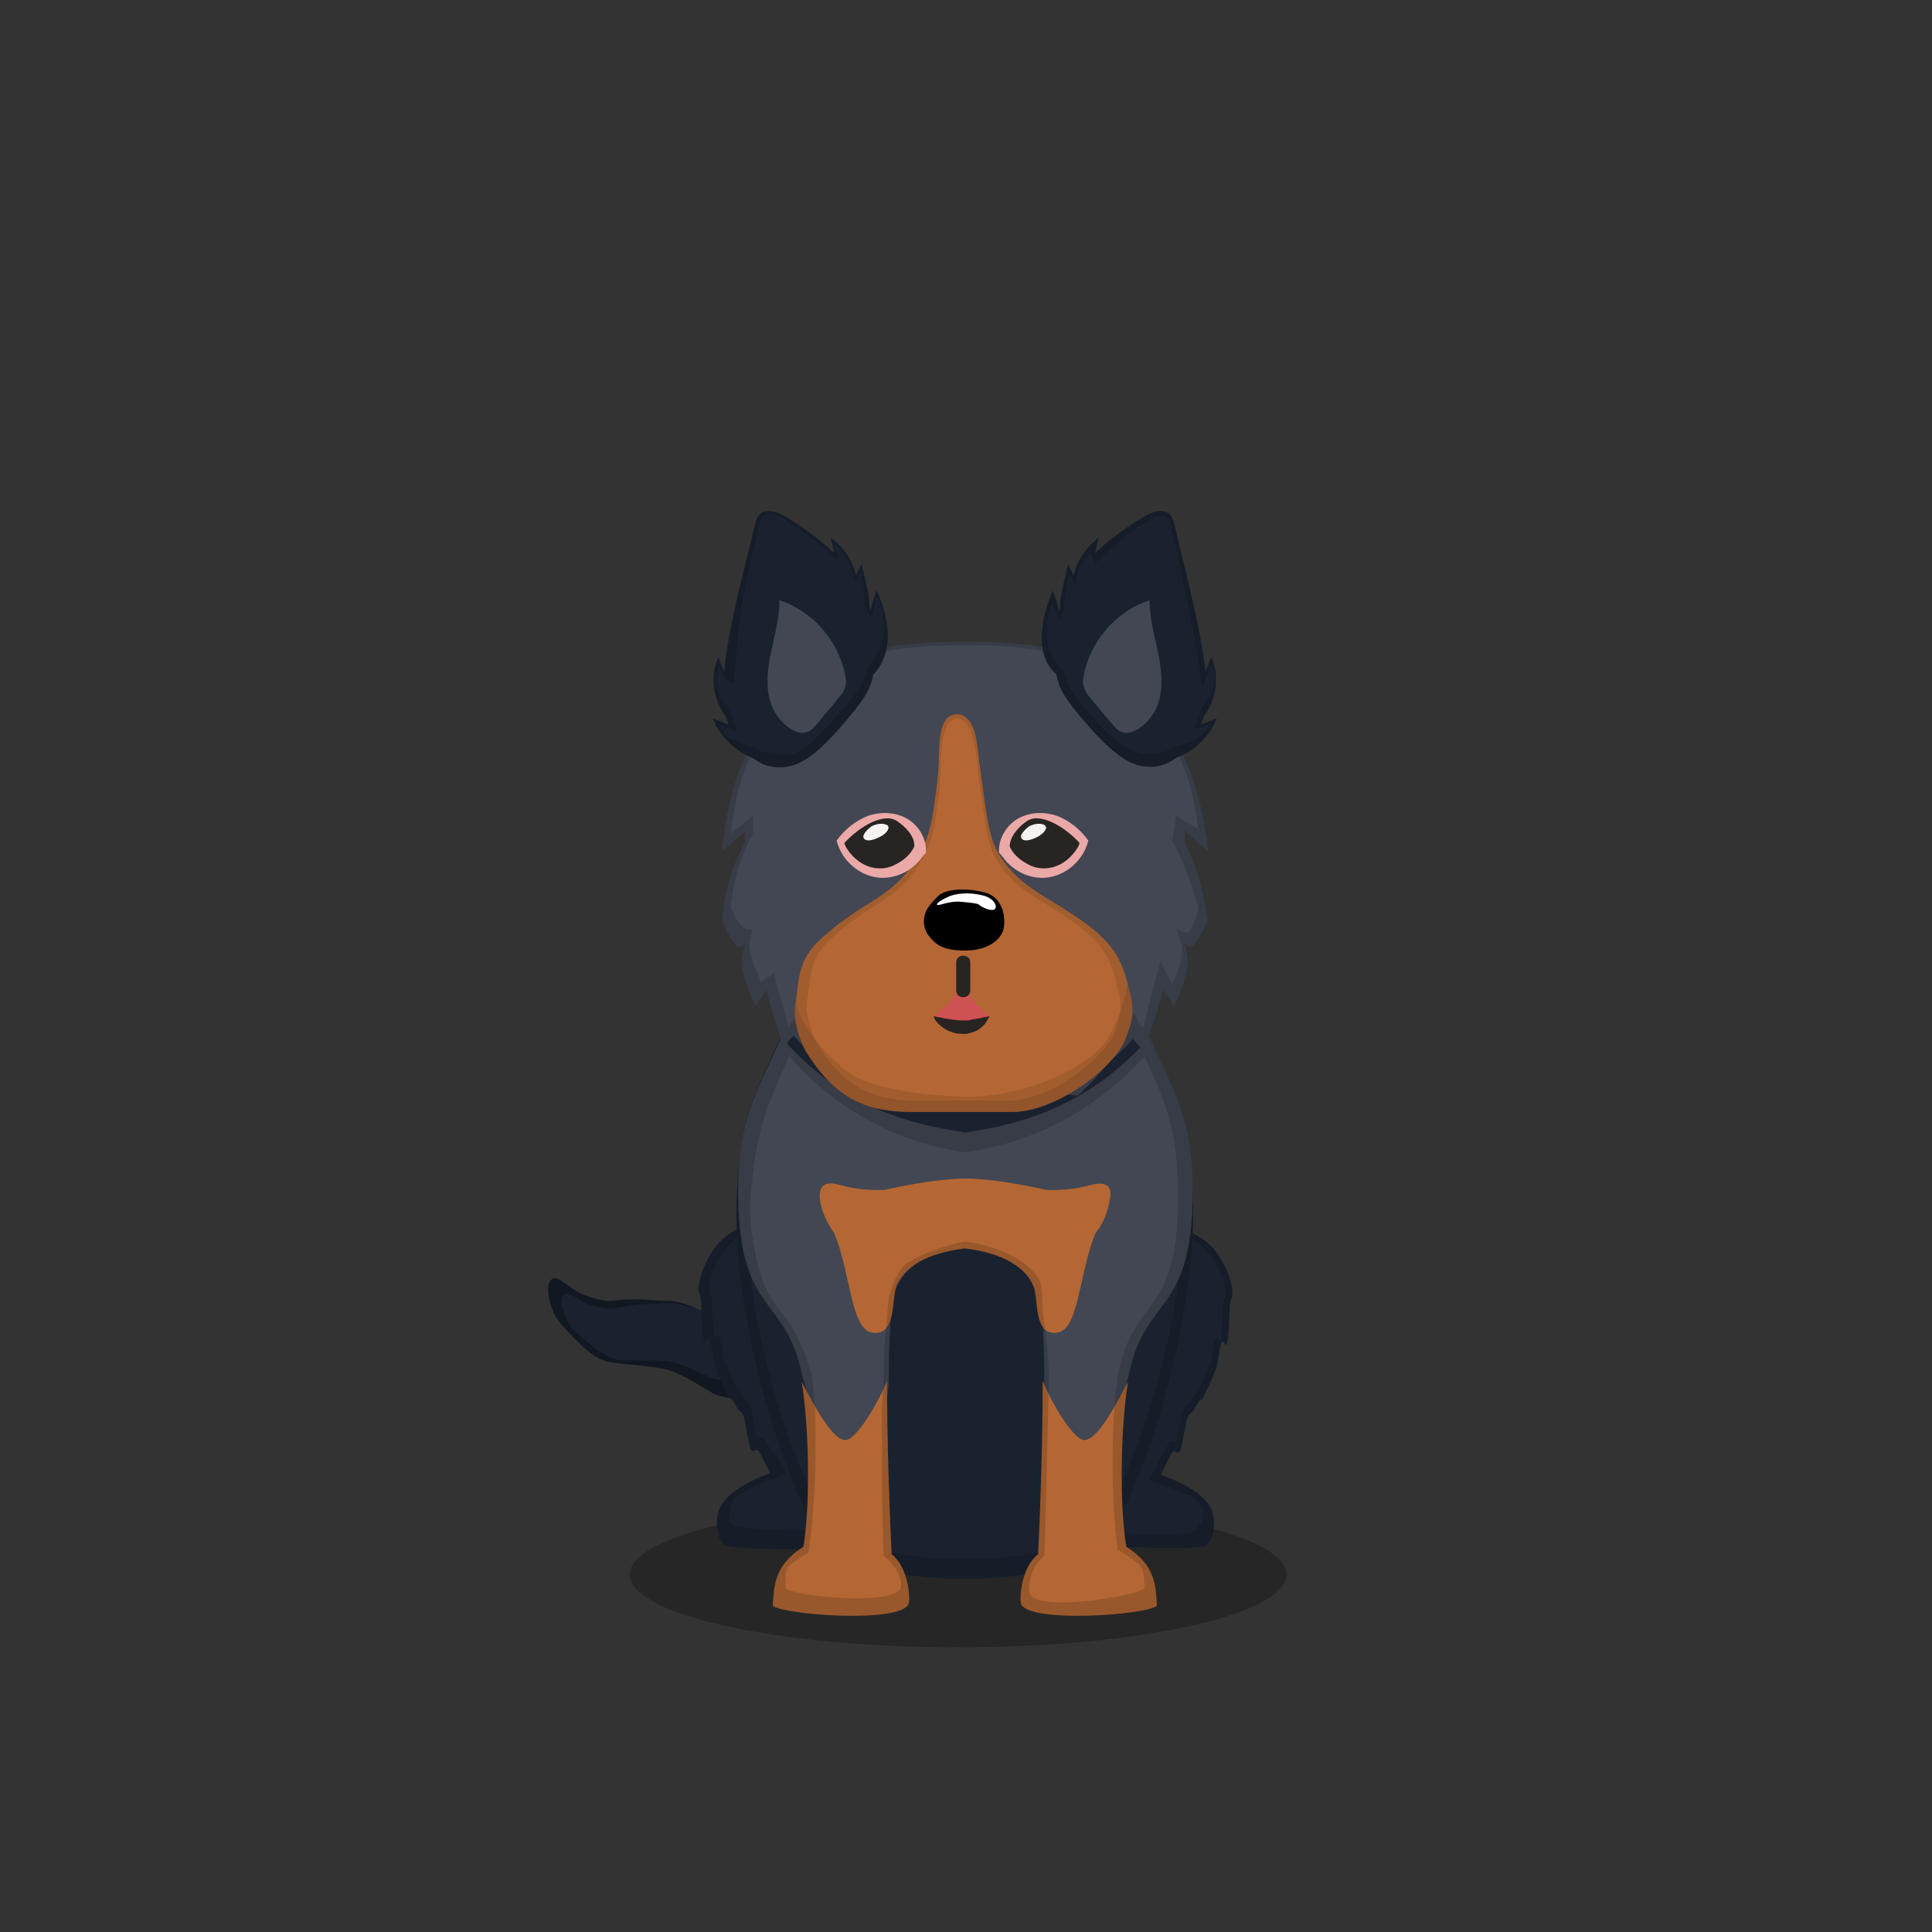 ﻿<?xml version="1.0" encoding="utf-8"?><!DOCTYPE svg PUBLIC "-//W3C//DTD SVG 1.1//EN" "http://www.w3.org/Graphics/SVG/1.1/DTD/svg11.dtd"><svg x="0" y="0" width="340px" height="340px" viewBox="0, 0, 340, 340" preserveAspectRatio="xMidYMid" font-size="0" id="a" enable-background="new 0 0 340 340" xmlns="http://www.w3.org/2000/svg" xmlns:xlink="http://www.w3.org/1999/xlink" xmlns:xml="http://www.w3.org/XML/1998/namespace" version="1.1"><rect x="0" y="0" width="340" height="340" fill="#333333" stroke="none"/><g id="b" fill="#000"><g id="c"><g transform="translate(0, 0) translate(0, 224)" id="d"><ellipse cx="168.6" cy="53.1" rx="57.8" ry="12.8" fill-opacity="0.25" id="e" /></g><g id="f"><g transform="translate(130.4, 222.2) scale(0.7) translate(-130.4, -222.2) translate(81.9, 59.9) translate(0, 161)" id="g"><path d="M0.4 6.2 C0.3 6.5 -0.6 7.7 0.7 12 C1.5 14.9 3.1 16.7 5.8 19.5 C9.2 23.1 11.9 25.4 15 26.2 C18.1 26.9 25.8 27.2 29.5 28.1 C33.5 29.1 38.9 32.7 41.2 34 C46 36.8 58.3 35.8 61.1 30.3 C62.5 27.5 64.6 23.5 64.1 19.5 C63.5 15.4 60.2 11.4 57.5 12 C52 13.2 48.6 13.1 43.4 13.8 C38.1 14.5 35.9 10.9 29.4 10.9 C26.4 10.9 22.2 10.1 16.3 10.9 C13.7 11.2 8.7 9.6 6.8 8.3 C5.9 7.7 3.6 5.9 2.7 5.5 C1.5 5 0.9 5.2 0.4 6.2 z" id="h" fill="#1A2230" /><g transform="translate(0, 5)" id="i"><path d="M37.6 7.9 C34.9 7.5 32.7 6.1 28.6 6.5 C26.1 6.8 22.4 6.5 17.5 7.7 C15.3 8.2 11 7.3 9.2 6.3 C8.4 5.9 6.3 4.6 5.5 4.3 C4.4 4 4 4.2 3.6 5.1 C3.6 5.4 2.9 6.5 4.4 10 C5.3 12.4 6.8 13.8 9.4 15.9 C12.6 18.6 15.1 20.3 17.8 20.8 C20.5 21.1 27 20.7 30.2 21.1 C33.7 21.6 38.6 24.2 40.6 25.1 C44.9 27 55.2 25.1 57.1 20.2 C58 17.7 59.5 14.1 58.7 10.8 C58.4 9.5 57.7 8.2 56.9 7.2 C57.1 7.2 57.3 7.1 57.5 7.1 C60.2 6.5 63.5 10.5 64.1 14.6 C64.6 18.6 62.5 22.6 61.1 25.4 C58.3 30.8 46 31.8 41.2 29 C38.9 27.7 33.5 24.1 29.5 23.1 C25.8 22.2 18.1 21.9 15 21.2 C11.9 20.4 9.2 18.1 5.8 14.5 C3.1 11.7 1.5 9.9 0.7 7 C-0.6 2.7 0.3 1.5 0.4 1.2 C0.9 0.2 1.5 0 2.7 0.5 C3.6 0.9 5.9 2.7 6.8 3.3 C8.7 4.6 13.7 6.2 16.3 5.9 C22.2 5.1 26.4 5.9 29.4 5.9 C33 5.9 35.3 7 37.6 7.9 z" fill-opacity="0.3" id="j" /></g></g><g transform="translate(127.82, 269.5) scale(0.854) translate(-124.5, -269.5) translate(89.9, 82) translate(28, 124)" id="k"><path d="M50.5 28.2 C50.5 14.3 19.2 -3.5 9.2 1 C8 1.6 6.8 2.4 5.7 3.4 C3.3 5.6 1.3 9.8 0.9 13 C0.7 14.5 1.4 14.8 1.4 16.4 C1.5 18.2 1.6 22.4 1.9 24.1 C2.1 25.3 2.9 23 3.2 24.1 C3.7 25.9 3.9 28.6 4.4 29.9 C5 31.4 6.8 35.4 7.1 35.8 C7.5 36.4 7.2 35.1 8.7 37.9 C9.2 38.8 9.6 38.5 10.1 39.6 C10.5 40.3 11.2 45.8 11.6 46.5 C12.3 47.8 12.7 45.8 13.5 47.3 C14.2 48.6 14.9 50 15.6 51.5 C8.3 54.2 4.7 57.4 4.7 61.1 C4.7 62.8 4.7 65.1 6.4 66.4 C7.7 67.4 37.5 67.9 38.9 65.1 C40.7 60 34.3 53.8 39.7 45.1 C43.7 38.5 50.5 37.5 50.5 28.2 z" id="l" fill="#1A2230" /><path d="M50.5 28.2 C50.5 37.5 43.7 38.5 39.7 45.1 C34.3 53.8 40.7 60 38.9 65.1 C37.5 67.9 7.7 67.4 6.4 66.4 C4.7 65.1 4.7 62.8 4.7 61.1 C4.7 57.4 8.3 54.2 15.6 51.5 C14.9 50 14.2 48.6 13.5 47.3 C12.7 45.8 12.3 47.8 11.6 46.5 C11.2 45.8 10.5 40.3 10.1 39.6 C9.6 38.5 9.2 38.8 8.7 37.9 C7.2 35.1 7.5 36.4 7.1 35.8 C6.8 35.4 5 31.4 4.4 29.9 C3.9 28.6 3.7 25.9 3.2 24.1 C2.9 23 2.1 25.3 1.9 24.1 C1.6 22.4 1.5 18.2 1.4 16.4 C1.4 14.8 0.7 14.5 0.9 13 C1.3 9.8 3.3 5.6 5.7 3.4 C6.8 2.4 8 1.6 9.2 1 C19.2 -3.5 50.5 14.3 50.5 28.2 z M48.3 27.1 C48.3 14.2 19.8 -2.2 10.7 2 C9.6 2.5 8.5 3.3 7.5 4.2 C5.3 6.2 3.5 10.1 3.1 13 C3 14.4 3.6 14.7 3.6 16.2 C3.7 17.8 3.8 21.7 4.1 23.3 C4.2 24.4 5 22.3 5.2 23.3 C5.7 24.9 5.9 27.4 6.3 28.6 C6.9 30 8.5 33.7 8.8 34.1 C9.1 34.6 8.9 33.4 10.2 36 C10.7 36.8 11.1 36.5 11.5 37.6 C11.9 38.2 12.5 43.3 12.9 43.9 C13.5 45.1 13.9 43.3 14.6 44.7 C15.2 45.9 18.5 50.2 19.1 51.6 C12.5 54.1 7.3 55.8 7.3 59.2 C7.3 60.8 6.6 61.1 8.1 62.3 C9.3 63.2 35.1 64.3 36.4 61.7 C38 57 33.5 50.7 38.4 42.6 C42.1 36.5 48.3 35.6 48.3 27.1 z" opacity="0.15" id="m" /></g><g transform="translate(212.08, 269.5) scale(0.854) translate(-215.4, -269.5) translate(83.9, 82) translate(113.5, 158) scale(-1, 1) translate(-113.5, -158) translate(89, 125)" id="n"><path d="M48.2 28.3 C48.2 14.6 24.6 -4.1 9.2 1 C8 1.6 6.8 2.3 5.7 3.3 C3.3 5.4 1.3 9.6 0.9 12.8 C0.7 14.3 1.4 14.5 1.4 16.1 C1.5 17.9 1.6 22 1.9 23.7 C2.1 24.9 2.9 22.6 3.2 23.7 C3.7 25.5 3.9 28.2 4.4 29.4 C5 30.9 6.8 34.9 7.1 35.2 C7.5 35.8 7.2 34.5 8.7 37.3 C9.2 38.2 9.6 37.9 10.1 39 C10.5 39.7 11.2 45.1 11.6 45.8 C12.3 47.1 12.7 45.1 13.5 46.6 C14.2 47.9 14.9 49.3 15.6 50.8 C8.3 53.5 4.7 56.6 4.7 60.3 C4.7 62 4.7 64.2 6.4 65.5 C7.7 66.5 39.4 65.8 40.8 63 C43.8 59.4 34.2 43.1 39.2 39.8 C44.4 37.6 48.2 34.7 48.2 28.3 z" id="o" fill="#1A2230" /><path d="M48.2 28.3 C48.2 34.7 44.4 37.6 39.2 39.8 C34.2 43.1 43.8 59.4 40.8 63 C39.4 65.8 7.7 66.5 6.4 65.5 C4.7 64.2 4.7 62 4.7 60.3 C4.7 56.6 8.3 53.5 15.6 50.8 C14.9 49.3 14.2 47.9 13.5 46.6 C12.7 45.1 12.3 47.1 11.6 45.8 C11.2 45.1 10.5 39.7 10.1 39 C9.6 37.9 9.2 38.2 8.7 37.3 C7.2 34.5 7.5 35.8 7.1 35.2 C6.8 34.9 5 30.9 4.4 29.4 C3.9 28.2 3.7 25.5 3.2 23.7 C2.9 22.6 2.1 24.9 1.9 23.7 C1.6 22 1.5 17.9 1.4 16.1 C1.4 14.5 0.7 14.3 0.9 12.8 C1.3 9.6 3.3 5.4 5.7 3.3 C6.8 2.3 8 1.6 9.2 1 C24.6 -4.1 48.2 14.6 48.2 28.3 z M46.8 27.4 C46.8 14.6 24.6 -2.9 10.1 1.9 C9 2.4 7.8 3.1 6.8 4 C4.5 6 2.7 9.9 2.3 12.9 C2.1 14.3 2.8 14.5 2.8 16 C2.9 17.7 2.9 21.5 3.2 23.1 C3.4 24.2 4.2 22 4.5 23.1 C4.9 24.7 5.1 27.3 5.6 28.4 C6.1 29.8 7.8 33.5 8.1 33.8 C8.5 34.4 8.2 33.2 9.6 35.8 C10.1 36.6 10.5 36.3 10.9 37.4 C11.3 38 12 43 12.4 43.7 C13 44.9 13.4 43 14.1 44.5 C14.8 45.7 17.4 50.6 18 52 C11.1 54.5 6.8 55.5 6.8 59 C6.8 60.5 7.7 61.4 9.3 62.6 C10.5 63.6 36.9 63.1 38.2 60.4 C41.1 57.1 33.6 41.2 38.3 38.1 C43.2 36 46.8 33.3 46.8 27.4 z" opacity="0.15" id="p" /></g><g transform="translate(104.3, 92.1) translate(20, 65)" id="q"><path d="M85.6 52.6 C84.9 39.4 82.9 36.4 79.1 28 C77.8 25 76.2 22.2 74.6 19.6 C71.9 15.2 68.7 13.4 67.3 10 C64.8 4 60.4 3.2 45.5 3.2 C30.7 3.2 27.2 3.2 24.7 9.2 C23.4 12.4 19.3 14.8 16.7 19.1 C15 21.8 13.4 24.8 11.9 28 C8.1 36.5 6.1 39.5 5.4 52.6 C4.4 70.2 10.5 94.3 17.7 109.3 C20.2 114.5 25.5 118.2 29.1 119 C35.7 120.4 41.6 120.8 45.4 120.7 C49.3 120.8 55.2 120.4 61.7 119 C65.3 118.2 70.6 114.5 73.1 109.3 C80.4 94.2 86.5 70.2 85.6 52.6 z" id="r" fill="#1A2230" /><path d="M67.9 7.9 C65.4 1.9 60.3 0.1 45.5 0.1 C30.7 0.1 25.5 1.9 23.1 7.9 C21.8 11.1 19.3 14.8 16.7 19 C18.9 25 34.4 33.5 45.5 35.4 C56.6 33.5 72.1 25 74.3 19 C71.7 14.8 69.3 11.1 67.9 7.9 z" id="s" fill="#965622" /><path d="M67.9 7.9 C65.4 1.9 60.3 0.1 45.5 0.1 C30.7 0.1 25.5 1.9 23.1 7.9 C21.8 11.1 19.3 14.8 16.7 19 C18.9 25 34.4 33.5 45.5 35.4 C56.6 33.5 72.1 25 74.3 19 C71.7 14.8 69.3 11.1 67.9 7.9 z" opacity="0.15" id="t" fill="#965622" /><path d="M16.7 19.1 C16.7 19 16.7 19 16.7 19 C19.3 14.8 21.8 11.1 23.1 7.9 C25.5 1.9 30.7 0.1 45.5 0.1 C60.3 0.1 65.4 1.9 67.9 7.9 C69.3 11.1 71.7 14.8 74.3 19 C74.3 19 74.3 19.1 74.3 19.1 C74.4 19.2 74.5 19.4 74.6 19.6 C76.2 22.2 77.8 25 79.1 28 C82.9 36.4 84.9 39.4 85.6 52.6 C86.5 70.2 80.4 94.2 73.1 109.3 C70.6 114.5 65.3 118.2 61.7 119 C55.2 120.4 49.3 120.8 45.4 120.7 C41.6 120.8 35.7 120.4 29.1 119 C25.5 118.2 20.2 114.5 17.7 109.3 C10.5 94.3 4.4 70.2 5.4 52.6 C6.1 39.5 8.1 36.5 11.9 28 C13.4 24.8 15 21.8 16.7 19.1 C16.7 19.1 16.7 19.1 16.7 19.1 z M17.9 19.7 C17.9 19.8 17.9 19.8 17.9 19.8 C16.2 22.4 14.7 25.2 13.3 28.3 C9.6 36.5 7.7 39.3 7 51.9 C6.1 68.8 11.9 91.9 18.8 106.3 C21.2 111.3 26.3 114.9 29.8 115.6 C36.1 117 41.8 117.3 45.4 117.3 C49.1 117.3 54.8 117 61 115.6 C64.5 114.9 69.6 111.3 72 106.3 C79 91.8 84.8 68.8 84 51.9 C83.3 39.3 81.4 36.4 77.7 28.3 C76.5 25.4 75 22.8 73.4 20.3 C73.3 20.1 73.2 19.9 73.1 19.8 C73.1 19.7 73.1 19.7 73.1 19.7 C70.6 15.7 68.3 12.1 67 9 C64.6 3.3 59.7 1.6 45.5 1.6 C31.3 1.6 26.3 3.3 24 9 C22.8 12.1 20.4 15.7 17.9 19.7 C17.9 19.7 17.9 19.7 17.9 19.7 z" opacity="0.15" id="u" /></g><g fill-rule="evenOdd" transform="translate(104.3, 92.1) translate(65.5, 141.5) scale(-1, 1) translate(-65.5, -141.5) translate(25, 90)" id="v"><path d="M11.6 59.6 C8.7 45.7 0.4 49.4 0.4 27.5 C0.4 14.8 3.7 10 8 0.5 C19 12.8 30.8 15.8 40.4 17.2 C50 15.8 61.9 12.9 72.8 0.5 C77.1 10 80.4 14.8 80.4 27.5 C80.4 49.4 72.1 45.7 69.2 59.6 C68.4 63.3 64.3 74.3 60.3 74.6 C57.1 74.8 53.9 65.5 53.9 61 C53.9 55.5 53.7 50.8 53.3 47.7 C52.5 41.2 48.3 39.3 40.2 35.5 C32.2 39.3 28 41.2 27.1 47.7 C26.7 51 26.5 56.1 26.5 62 C26.5 67.2 22.2 75.8 18.3 74.5 C15.3 73.4 12.3 62.8 11.6 59.6 z" id="w" fill="#424753" /><path d="M6.7 100.5 C6.9 96.5 7.2 93.2 12.1 90.1 C13.4 82 13 68.4 11.8 61.1 C13.9 65.1 17.4 71.8 19.7 71.3 C21.6 70.9 25.3 64.7 26.8 60.9 C26.8 71 27.2 83.3 27.6 91.4 C30.6 93.8 30.9 99.1 30.6 100.2 C29 103.6 8.7 102.1 6.7 100.5 z" id="x" fill="#B46734" /><path d="M74.3 100.5 C74.1 96.5 73.8 93.2 68.9 90.1 C67.6 82 68 68.4 69.2 61.1 C67.1 65.1 63.6 71.8 61.3 71.3 C59.4 70.9 55.7 64.7 54.2 60.9 C54.2 71 53.8 83.3 53.4 91.4 C50.4 93.8 50.1 99.1 50.4 100.2 C52 103.6 72.3 102.1 74.3 100.5 z" id="y" fill="#B46734" /><path d="M15.2 26.8 C16 25.9 17.5 26.2 18.6 26.5 C21.1 27.2 23.6 27.4 26.2 27.3 C31 26.2 36.7 25.3 40.4 25.3 C44.1 25.3 49.8 26.2 54.6 27.3 C57.2 27.4 59.7 27.2 62.2 26.5 C63.4 26.2 64.9 25.8 65.6 26.8 C66.1 27.4 66.1 28.2 66 29 C65.9 29.8 65.7 30.6 65.4 31.4 C64.9 32.6 64.3 33.8 63.5 34.9 C60.6 41.8 60.6 51.7 56.9 52.4 C52.5 53.2 53.4 46.5 52.6 44.3 C51.3 41 47.3 38.4 40.5 37.6 C33.7 38.4 29.7 41 28.4 44.3 C27.5 46.5 28.5 53.2 24.1 52.4 C20.4 51.7 20.4 41.8 17.5 34.9 C16.7 33.9 16 32.7 15.6 31.4 C15.3 30.6 15.1 29.8 15 29 C14.8 28.3 14.8 27.4 15.2 26.8 z" id="z" fill="#B46734" /><path d="M53.5 50 C53.1 48.6 53 46.9 52.9 45.6 C52.2 43.4 51.1 41.8 49.3 40.5 C47.2 39.1 44.3 38 40.5 37.6 C33.7 38.4 29.7 41 28.4 44.3 C27.8 45.9 28.1 49.6 26.8 51.5 C26.6 54.3 26.5 57.8 26.5 61.6 C26.6 61.4 26.7 61.1 26.8 60.9 C26.8 71 27.2 83.3 27.6 91.4 C30.6 93.8 30.9 99.1 30.6 100.2 C29 103.6 8.7 102.1 6.7 100.5 C6.9 96.5 7.2 93.2 12.1 90.1 C13.4 82 13 68.4 11.8 61.1 C11.9 61.3 12 61.5 12.1 61.7 C11.9 60.9 11.7 60.1 11.6 59.6 C8.7 45.7 0.4 49.4 0.4 27.5 C0.4 14.8 3.7 10 8 0.5 C19 12.8 30.8 15.8 40.4 17.2 C50 15.8 61.9 12.9 72.8 0.5 C77.1 10 80.4 14.8 80.4 27.5 C80.4 49.4 72.1 45.7 69.2 59.6 C69 60.4 68.7 61.6 68.2 63 C68.6 62.3 68.9 61.7 69.2 61.1 C68 68.4 67.6 82 68.9 90.1 C73.8 93.2 74.1 96.5 74.3 100.5 C72.3 102.1 52 103.6 50.4 100.2 C50.1 99.1 50.4 93.8 53.4 91.4 C53.8 84.1 54.1 73.3 54.2 63.8 C54 62.8 53.9 61.8 53.9 61 C53.9 56.7 53.8 52.9 53.5 50 z M53.8 45.9 C54 46.7 54.1 48.4 54.3 50.9 C54.6 53.7 54.8 56.5 54.8 60.5 C54.8 61.2 55 64.5 55.1 65.5 C55.1 74.4 55.1 84.9 54.8 91.7 C52 94 51.5 96.3 51.8 97.4 C53.3 100.5 70.3 98.9 72.1 97.4 C71.9 93.6 72.6 94 68 91.1 C66.8 83.5 66.2 67.3 67.4 60.5 C67.2 60.7 68 57 70.4 52.3 C72 49.4 75.2 46.7 76.5 42 C77.5 38.3 78.6 33.1 78.2 28.7 C77.3 16.9 75.4 12.6 71.4 3.8 C61.2 15.4 49.4 19.4 40.4 20.7 C31.4 19.4 19.2 15.3 8.9 3.8 C4.8 12.6 3 17.1 3 29 C3 49.5 10.7 46.1 13.4 59.1 C13.5 59.6 13.7 60.3 13.9 61.1 C13.8 60.9 13.7 60.7 13.6 60.5 C14.8 67.3 14.8 83 13.6 90.6 C9 93.5 9 93.6 8.9 97.4 C10.7 98.9 27.6 101.6 29.1 98.4 C29.3 97.4 29.3 94 26.5 91.7 C26.2 84.2 25.8 61.6 25.7 61.8 C25.7 58.2 26.1 53.3 26.5 50.9 C27 48.6 26.7 44.9 27.3 43.4 C28.6 40.3 34 37.2 40.4 36.4 C44 36.9 48.7 38.9 50.7 40.2 C52.3 41.5 53.2 43.9 53.8 45.9 z" opacity="0.15" id="a1" /></g></g><g transform="translate(169.6, 188) scale(0.911) translate(-169.6, -188)" id="b1"><g transform="translate(103.5, 74.9) translate(19, 30)" id="c1"><path d="M89.8 37.3 C91.3 38.6 92.8 39.9 94.3 41.2 C93.1 30.1 89.9 20.2 82 12.2 C73.1 1.4 58.2 0.7 47.4 0.7 C37.1 0.7 23.1 1.3 14.1 10.7 C4.2 19.9 1.7 29.4 0.4 41.2 C1.9 39.9 3.4 38.6 4.9 37.3 C4.9 38 4.9 38.7 4.9 39.4 C0.9 46.4 0.4 54.5 0.4 54.5 C0.4 54.5 2.1 58.7 3.5 59.6 C4 59.9 4.7 59.3 4.9 58.7 C4.1 62.1 3.5 63.4 6.8 71 C7.9 69.5 8.3 69.1 9 67.9 C10.7 74.9 10.6 72.8 12.4 79.8 C12.8 77.9 13.6 77.4 14.3 76.8 C15.8 78.6 17.4 80.2 19.3 81.5 C20.8 83.8 22.8 85.8 25.4 88.3 C26.8 88.2 28.1 88.1 29.4 87.9 C28.8 87.2 28.3 86.5 27.7 85.7 C28.1 85.8 28.6 86 29 86.1 C32.4 88.1 36.3 89.3 40.3 89.3 C40.1 88.9 39.9 88.4 39.7 88 C42.1 88.2 44.6 88.3 47.3 88.3 C50 88.3 52.5 88.2 54.9 88 C54.7 88.4 54.5 88.9 54.3 89.3 C58.2 89.2 62.1 88.1 65.5 86.1 C66 86 66.4 85.8 66.9 85.7 C66.3 86.4 65.8 87.1 65.2 87.9 C66.5 88.1 67.8 88.2 69.1 88.4 C71.8 85.9 73.7 83.8 75.3 81.6 C76.3 80.9 77.2 80.1 78 79.3 C78.6 78.7 79.2 78.1 79.8 77.4 C80.5 78.4 81.2 79 82.2 79.8 C83.9 72.8 83.8 74.9 85.6 67.9 C86.3 69.1 86.7 69.6 87.8 71 C91.1 63.4 90.5 62.1 89.7 58.7 C90 59.2 90.7 59.9 91.1 59.6 C92.5 58.7 94.2 54.5 94.2 54.5 C94.2 54.5 93.2 45.9 89.7 39.4 C89.8 38.7 89.8 37.9 89.8 37.3 z" id="d1" fill="#424753" /><path d="M89.8 37.3 C89.8 37.9 89.8 38.7 89.7 39.4 C93.2 45.9 94.2 54.5 94.2 54.5 C94.2 54.5 92.5 58.7 91.1 59.6 C90.7 59.9 90 59.2 89.7 58.7 C90.5 62.1 91.1 63.4 87.8 71 C86.7 69.6 86.3 69.1 85.6 67.9 C83.8 74.9 83.9 72.8 82.2 79.8 C81.2 79 80.5 78.4 79.8 77.4 C79.2 78.1 78.6 78.7 78 79.3 C77.2 80.1 76.3 80.9 75.3 81.6 C73.7 83.8 71.8 85.9 69.2 88.3 L69.1 88.4 C67.8 88.2 66.5 88.1 65.2 87.9 C65.8 87.1 66.3 86.4 66.9 85.7 C66.4 85.8 66 86 65.5 86.1 C62.1 88.1 58.2 89.2 54.3 89.3 C54.5 88.9 54.7 88.4 54.9 88 C52.5 88.2 50 88.3 47.3 88.3 C44.6 88.3 42.1 88.2 39.7 88 C39.9 88.4 40.1 88.9 40.3 89.3 C36.3 89.3 32.4 88.1 29 86.1 C28.6 86 28.1 85.8 27.7 85.7 C28.3 86.5 28.8 87.2 29.4 87.9 C28.1 88.1 26.8 88.2 25.5 88.4 L25.4 88.3 C22.8 85.8 20.8 83.8 19.3 81.5 C17.4 80.2 15.8 78.6 14.3 76.8 C13.6 77.4 12.8 77.9 12.4 79.8 C10.6 72.8 10.7 74.9 9 67.9 C8.3 69.1 7.9 69.5 6.8 71 C3.5 63.4 4.1 62.1 4.9 58.7 C4.7 59.3 4 59.9 3.5 59.6 C2.1 58.7 0.4 54.5 0.4 54.5 C0.4 54.5 0.9 46.4 4.9 39.4 C4.9 38.7 4.9 38 4.9 37.3 C3.4 38.6 1.9 39.9 0.4 41.2 C1.7 29.4 4.2 19.9 14.1 10.7 C23.1 1.3 37.1 0.7 47.4 0.7 C58.2 0.7 73.1 1.4 82 12.2 C89.9 20.2 93.1 30.1 94.3 41.2 C92.8 39.9 91.3 38.6 89.8 37.3 z M88.1 34.2 C89.5 35.4 91 35.8 92.4 37 C91.2 26.6 88.3 19.7 80.7 12.1 C72.1 2 57.8 1.4 47.4 1.4 C37.5 1.4 24 2 15.3 10.8 C5.8 19.5 3.4 26.7 2.1 37.8 C3.5 36.6 5 35.5 6.4 34.2 C6.4 34.9 6.4 37.1 6.4 37.8 C2.6 44.3 2.1 52 2.1 52 C2.1 52 3.3 55.1 4.7 56 C5.2 56.3 6.3 56.6 6.4 56 C5.6 59.2 4.8 59.4 8 66.5 C9.1 65.1 9.7 65.8 10.4 64.6 C12 71.2 11.6 68.7 13.3 75.3 C13.7 73.5 14.8 73.5 15.5 72.9 C16.9 74.6 18.5 76.1 20.3 77.3 C21.7 79.5 21.7 81 24.2 83.3 C25.5 83.2 26.7 83.9 27.9 83.7 C27.3 83 28.9 82 28.4 81.3 C28.8 81.4 29.3 81.6 29.7 81.7 C33 83.6 32.8 84.7 36.6 84.7 C36.4 84.3 34.7 82.9 40 83.5 C42.3 83.7 44.7 83.8 47.3 83.8 C49.9 83.8 55.2 83.1 57.5 82.9 C57.3 83.3 57 84.4 56.8 84.7 C60.6 84.6 61.6 83.6 64.8 81.7 C65.3 81.6 67.7 80.9 68.2 80.8 C67.6 81.5 66.7 83 66.2 83.8 C67.5 84 69.1 83.2 70.3 83.4 C72.9 81 72.7 79.5 74.3 77.5 C75.3 76.8 77.5 76.1 78.2 75.3 C78.8 74.7 79.5 73.1 80 72.5 C80.7 73.4 80.8 74.6 81.8 75.3 C83.4 68.7 83.3 69 85.1 62.4 C85.8 63.5 86.4 65.5 87.4 66.8 C90.6 59.7 88.9 59.1 88.1 55.9 C88.4 56.4 90 57.1 90.4 56.9 C91.7 56.1 92.4 52 92.4 52 C92.4 52 90.7 45.3 87.4 39.1 C87.5 38.4 88.1 34.8 88.1 34.2 z" opacity="0.15" id="e1" /></g><g transform="translate(96.4, 79.9) translate(24, 0)" id="f1"><g id="g1"><path d="M32.4 15.8 C31.9 16.9 31.5 18.3 31.2 19.7 C31.1 19.5 31.1 19.3 31 19.1 C31 16.4 30.1 13.7 29.5 10.7 C29.1 11.4 28.7 12.1 28.4 12.9 C27.7 10 25.9 7.3 23.5 5.6 C23.8 6.7 24 7.7 24.2 8.6 C21.4 5.9 18.1 3.6 14.7 1.5 C13.2 0.6 11 -0.1 9.8 1.1 C9.2 1.7 9 2.6 8.8 3.4 C7.5 9.1 3.8 22.2 2.9 31.5 C2.5 30.6 2.2 29.6 1.8 28.7 C0.1 32.4 0.8 37 3.3 40.2 C3.4 40.7 3.6 41.2 3.8 41.7 C2.8 41.3 1.7 40.9 0.7 40.5 C2.1 44 5 46.8 8.5 48.2 C9.7 49.1 11 49.7 12.5 49.9 C16.2 50.3 19.5 49 25.4 42.2 C29.8 37.1 31.2 35 31.7 32.1 C36.8 26.6 33.7 18.8 32.4 15.8 z" id="h1" fill="#1A2230" /><path d="M32.4 15.8 C33.7 18.8 36.8 26.6 31.7 32.1 C31.2 35 29.8 37.1 25.4 42.2 C19.5 49 16.2 50.3 12.5 49.9 C11 49.7 9.7 49.1 8.5 48.2 C5 46.8 2.1 44 0.7 40.5 C1.7 40.9 2.8 41.3 3.8 41.7 C3.6 41.2 3.4 40.7 3.3 40.2 C0.8 37 0.1 32.4 1.8 28.7 C2.2 29.6 2.5 30.6 2.9 31.5 C3.8 22.2 7.5 9.1 8.8 3.4 C9 2.6 9.2 1.7 9.8 1.1 C11 -0.1 13.2 0.6 14.7 1.5 C18.1 3.6 21.4 5.9 24.2 8.6 C24 7.7 23.8 6.7 23.5 5.6 C25.9 7.3 27.7 10 28.4 12.9 C28.7 12.1 29.1 11.4 29.5 10.7 C30.1 13.7 31 16.4 31 19.1 C31.1 19.3 31.1 19.5 31.2 19.7 C31.5 18.3 31.9 16.9 32.4 15.8 z M32.5 17 C32 18 31.7 19.9 31.4 21.2 C31.3 21 30.1 18.7 30 18.6 C30 16.1 29.8 14.9 29.3 12.1 C28.9 12.8 28.5 13.6 28.3 14.4 C27.6 11.7 26.4 8.4 24.2 6.8 C24.5 7.9 24.8 9.3 25 10.1 C22.4 7.6 18.1 4.2 14.9 2.3 C13.5 1.4 11.5 0.5 10.4 1.6 C9.8 2.2 9.6 3.3 9.5 4 C8.7 7.3 7.1 13.5 6 20.8 C5.4 25.1 5.1 30.8 4.8 34 C4.7 33.6 3.9 33.6 3.3 32.9 C2.7 32.1 2.2 30.8 2 30.3 C0.4 33.8 1.8 36.2 4.1 39.2 C4.2 39.7 5.4 42.5 5.6 43 C4.7 42.6 2.9 42.1 2 41.7 C3.3 44.9 5.8 45 9 46.3 C10.2 47.1 12.1 47.4 13.5 47.6 C16.9 48 19.4 46.2 24.8 39.9 C28.9 35.2 30.2 33.3 30.6 30.6 C35.4 25.5 33.7 19.8 32.5 17 z" opacity="0.15" id="i1" /><path d="M12 27.6 C12.7 24.3 13.6 21.1 13.6 17.7 C20.2 19.8 25.3 25.9 26.4 32.7 C26.6 33.9 26.2 35.1 25.5 36 C24.1 37.7 21.7 40.6 20.3 42.2 C19.5 43.2 18.1 43.6 16.9 43.1 C14.6 42.2 12.7 39.9 11.9 37.5 C10.9 34.4 11.3 30.9 12 27.6 z" id="j1" fill="#424753" /></g></g><g transform="translate(109.1, 79.9) translate(92.5, 25) scale(-1, 1) translate(-92.5, -25) translate(75, 0)" id="k1"><g id="l1"><path d="M0.6 40.5 C1.6 40.9 2.7 41.3 3.7 41.7 C3.5 41.2 3.3 40.7 3.2 40.2 C0.7 37 0 32.4 1.7 28.7 C2.1 29.6 2.4 30.6 2.8 31.5 C3.8 22.2 7.5 9.1 8.7 3.4 C8.9 2.6 9.1 1.7 9.7 1.1 C11 -0.1 13.1 0.6 14.6 1.5 C18.1 3.6 21.4 5.9 24.1 8.6 C24 7.7 23.7 6.7 23.4 5.6 C25.8 7.4 27.6 10 28.3 12.9 C28.6 12.1 29 11.4 29.4 10.7 C29.9 13.7 30.9 16.4 30.9 19.1 C31 19.3 31 19.5 31.1 19.7 C31.4 18.3 31.8 16.9 32.3 15.8 C33.6 18.8 36.7 27.6 31.6 32 C31.1 34.9 29.7 37.1 25.3 42.1 C19.4 48.8 16.1 50.2 12.4 49.8 C11 49.6 9.6 49 8.4 48.1 C4.9 46.8 2 44 0.6 40.5 z" id="m1" fill="#1A2230" /><path d="M0.6 40.5 C1.6 40.9 2.7 41.3 3.7 41.7 C3.5 41.2 3.3 40.7 3.2 40.2 C0.7 37 0 32.4 1.7 28.7 C2.1 29.6 2.4 30.6 2.8 31.5 C3.8 22.2 7.5 9.1 8.7 3.4 C8.9 2.6 9.1 1.7 9.7 1.1 C11 -0.1 13.1 0.6 14.6 1.5 C18.1 3.6 21.4 5.9 24.1 8.6 C24 7.7 23.7 6.7 23.4 5.6 C25.8 7.4 27.6 10 28.3 12.9 C28.6 12.1 29 11.4 29.4 10.7 C29.9 13.7 30.9 16.4 30.9 19.1 C31 19.3 31 19.5 31.1 19.7 C31.4 18.3 31.8 16.9 32.3 15.8 C33.6 18.8 36.7 27.6 31.6 32 C31.1 34.9 29.7 37.1 25.3 42.1 C19.4 48.8 16.1 50.2 12.4 49.8 C11 49.6 9.6 49 8.4 48.1 C4.9 46.8 2 44 0.6 40.5 z M2.1 41.7 C3.4 44.9 5.7 44.9 8.9 46.1 C9.9 46.9 11.7 47.1 12.9 47.3 C16.2 47.7 19.2 46.4 24.5 40.4 C28.5 35.9 29.7 33.9 30.2 31.3 C34.8 27.4 33.6 21.2 32.4 18.5 C32 19.5 31.4 20.2 31.1 21.5 C31 21.3 30.3 19.9 30.2 19.8 C30.2 17.3 29.7 15.6 29.2 12.9 C28.9 13.6 28.2 13.9 27.9 14.7 C27.3 12 27 10 24.8 8.4 C25.1 9.4 24 9.8 24.1 10.6 C21.7 8.1 17.3 4.3 14.1 2.4 C12.8 1.6 11.4 0.7 10.2 1.8 C9.7 2.3 9 5.2 8.9 5.9 C7.8 11 4.4 26 3.5 34.4 C3.1 33.6 2.1 31 1.7 30.2 C0.2 33.5 1.4 35.7 3.7 38.6 C3.7 39.1 4.8 42.2 5 42.6 C4.1 42.3 3 42.1 2.1 41.7 z" opacity="0.15" id="n1" /><path d="M12 27.6 C12.7 24.3 13.6 21.1 13.6 17.7 C20.2 19.8 25.3 25.9 26.4 32.7 C26.6 33.9 26.2 35.1 25.5 36 C24.1 37.7 21.7 40.6 20.3 42.2 C19.5 43.2 18.1 43.6 16.9 43.1 C14.6 42.2 12.7 39.9 11.9 37.5 C10.9 34.4 11.3 30.9 12 27.6 z" id="o1" fill="#424753" /></g></g><g transform="translate(170, 161.6) scale(0.85) translate(-170, -161.6)" id="p1"><g transform="translate(108.4, 81.5) translate(22, 30)" id="q1"><g id="r1"><path d="M76.7 63.3 C75.1 55.9 72.5 52.3 66.1 47.7 C58.4 42.2 52.2 40.3 47.5 33.1 C46 30.8 44.9 28.2 43.9 20.7 C43.3 16.2 42.8 12.9 42.4 9.2 C42 5.5 41.1 0.8 37.7 0.7 C34.3 0.6 33.6 4.7 33.5 9.9 C33.4 15.2 33 16.9 32.3 22.2 C31.2 29.7 29.2 32.1 27.7 34.5 C23 41.8 17.4 43 9.9 49 C2.7 54.8 1.9 56.9 1 66.1 C1 66 1 66 1 65.9 C-0.2 70.9 3.1 77 3.1 77.1 C9.7 87.7 16.4 91.1 27.6 91.1 C32.7 91.1 38 91.1 50.2 91.1 C60.4 91 73.7 80.8 76 74.2 C76.2 73.7 76.3 73.2 76.5 72.8 C77.2 70.9 77.6 69 77.4 67.2 C77.4 65.8 77.1 64.6 76.7 63.3 z" id="s1" fill="#B46734" /><path d="M76 74.2 C73.7 80.8 60.4 91 50.2 91.1 C38.4 91.1 33 91.1 27.6 91.1 C16.4 91.1 9.7 87.7 3.1 77.1 C3.1 77 -0.2 70.9 1 65.9 C1.9 71 6.8 77.1 12 81.4 C16.7 85.3 27.9 87.3 39.4 87.6 C50.9 87.9 64.7 82.4 70.4 76.3 C73 73.5 76 65.7 76.3 61.9 C77.3 65.5 78.3 67.5 76 74.2 z" fill-opacity="0.1" id="t1" fill="#010101" /><path d="M76.7 63.3 C77.1 64.6 77.4 65.8 77.4 67.2 C77.6 69 77.2 70.9 76.5 72.8 C76.3 73.2 76.2 73.7 76 74.2 C73.7 80.8 60.4 91 50.2 91.1 L27.6 91.1 C16.4 91.1 9.7 87.7 3.1 77.1 C3.1 77.1 2.3 75.5 1.6 73.3 C0.9 71.1 0.4 68.4 1 65.9 C1 65.9 1 65.9 1 66 C1.9 56.9 2.7 54.8 9.9 49 C17.4 43 23 41.8 27.7 34.5 C29.2 32.1 31.2 29.7 32.3 22.2 C33 16.9 33.4 15.2 33.5 9.9 C33.6 4.7 34.3 0.6 37.7 0.7 C41.1 0.8 42 5.5 42.4 9.2 C42.8 12.9 43.3 16.2 43.9 20.7 C44.9 28.2 46 30.8 47.5 33.1 C52.2 40.3 58.4 42.2 66.1 47.7 C72.5 52.3 75.1 55.9 76.7 63.3 L76.7 63.3 z M74.7 66.3 C74.7 65 74.4 63.9 74 62.6 C72.5 55.7 70.1 52.3 64.2 48 C57 42.8 51.3 41.1 46.9 34.3 C45.5 32.1 44.5 29.7 43.6 22.7 C43 18.5 42.6 15.4 42.2 11.9 C41.8 8.4 40.9 1.8 37.7 1.7 C34.5 1.6 33.9 7.6 33.9 12.5 C33.8 17.5 33.4 19.1 32.8 24 C31.8 31 29.9 33.3 28.5 35.5 C24.1 42.3 18.9 43.5 12 49.1 C5.3 54.5 4.6 56.5 3.7 64.9 C3.1 67.2 3.6 69.8 4.3 71.9 C4.9 73.9 5.7 75.4 5.7 75.4 C11.8 85.3 18.1 88.5 28.5 88.5 L49.5 88.5 C59 88.4 71.3 78.8 73.5 72.7 C73.7 72.2 73.8 71.8 74 71.4 C74.5 69.8 74.9 68 74.7 66.3 z" fill-opacity="0.1" id="u1" fill="#010101" /></g></g><g transform="translate(169.1, 182.9) scale(1.6) translate(-169.1, -182.9) translate(109.8, 97.3) translate(55, 75)" id="v1"><g id="w1"><path d="M8.3 9.3 C6.7 8.2 5.3 6.6 4.7 4.7 C4.5 4.6 4.4 4.6 4.4 4.6 C4.4 4.6 4.3 4.6 4.1 4.7 C3.6 6.6 1.8 8.2 0.2 9.3 C1.7 9.9 4.4 10 4.4 10 C4.4 10 6.8 10 8.3 9.3 z" id="x1" fill="#CE5253" /><path d="M0.3 9.3 C0.3 9.3 0.5 9.3 0.7 9.4 C0.9 9.4 1.3 9.5 1.7 9.6 C2.5 9.7 3.4 9.9 4.3 9.9 C4.5 9.9 4.7 9.9 5 9.9 C5.2 9.9 5.4 9.9 5.6 9.8 C5.8 9.8 6 9.7 6.2 9.7 C6.4 9.7 6.6 9.6 6.8 9.6 C7.2 9.5 7.5 9.4 7.8 9.4 C8.1 9.3 8.2 9.3 8.2 9.3 C8.2 9.3 8.2 9.4 8 9.7 C7.9 9.9 7.7 10.3 7.4 10.6 C7.1 10.9 6.6 11.3 6.1 11.5 C5.5 11.7 4.9 11.9 4.2 11.8 C2.9 11.8 1.7 11.1 1.1 10.5 C0.8 10.2 0.5 9.9 0.4 9.6 C0.4 9.5 0.3 9.3 0.3 9.3 z" id="y1" fill="#282421" /><path d="M4.5 6.6 C3.9 6.6 3.5 6.2 3.5 5.6 L3.5 1.7 C3.5 1.1 3.9 0.7 4.5 0.7 C5.1 0.7 5.5 1.1 5.5 1.7 L5.5 5.6 C5.5 6.2 5.1 6.6 4.5 6.6 z" id="z1" fill="#282421" /></g></g><g transform="translate(97, 73) translate(61, 60)" id="a2"><path d="M3.4 29.3 C5.1 31.6 6.8 32.9 11.9 32.9 C17 32.9 20.1 30.4 20.6 27.9 C21.1 25.4 20.5 20.8 16.3 19.7 C12.1 18.6 7.1 18.8 5.4 20.8 C4.7 21.6 3.5 22.7 2.9 24.1 C2.1 26.1 2.5 28 3.4 29.3 z" id="b2" /><path d="M8.2 20.6 C5.8 21.6 4.3 23 6.5 22.4 C7.9 22 9.3 21.7 10.8 21.8 C11.6 21.9 13.3 22 14.7 22.3 C16.1 23.4 18 24 18.6 23.5 C19.2 23 18.6 21.2 16.3 20.5 C14 19.8 10.7 19.6 8.2 20.6 z" id="c2" fill="#FFF" /></g><g transform="translate(150.5, 141.5) scale(1.2) translate(-150.5, -141.5) translate(111.3, 97.1) translate(31, 38)" id="d2"><g id="e2"><path d="M16.2 9 C14.2 11.9 10.5 13.5 7.1 12.8 C3.7 12.1 0.8 9.3 0 5.9 C1.5 3.8 3.6 2.1 6 1.2 C8.4 0.4 11.2 0.5 13.4 1.8 C15.6 3.1 17.1 5.7 16.9 8.2" id="f2" fill="#EAA9A7" /><path d="M11.4 2.2 C8.8 0.5 4.2 3.4 1.5 6.3 C1.3 6.7 2.8 9.2 5.1 10.4 C7 11.4 9.2 11.4 10.8 10.6 C12.3 9.9 13.9 8.8 14.7 7 C14.8 5 12.9 3.2 11.4 2.2 z" id="g2" fill="#282421" /><path d="M9.1 2.8 C8.3 2.6 7.4 2.8 6.6 3.2 C6.6 3.2 4.7 4.6 5.1 5.4 C5.5 6.2 6.8 5.9 8.2 5.2 C9.6 4.5 9.9 3.6 9.8 3.4 C9.8 3 9.4 2.9 9.1 2.8 z" id="h2" fill="#F4F3F2" /></g></g><g transform="translate(188, 141.5) scale(1.2) translate(-188, -141.5) translate(109.2, 97.1) translate(70, 38)" id="i2"><g id="j2"><path d="M0.8 9 C2.8 11.9 6.5 13.5 9.9 12.8 C13.3 12.1 16.2 9.3 17 5.9 C15.5 3.8 13.4 2.1 11 1.2 C8.6 0.4 5.8 0.5 3.6 1.8 C1.4 3.1 -0.1 5.7 0.1 8.2" id="k2" fill="#EAA9A7" /><path d="M5.4 2.2 C8 0.5 12.6 3.4 15.3 6.3 C15.5 6.7 14 9.2 11.7 10.4 C9.8 11.4 7.6 11.4 6 10.6 C4.5 9.9 2.9 8.8 2.1 7 C2.2 5 3.9 3.2 5.4 2.2 z" id="l2" fill="#282421" /><path d="M8.3 2.8 C7.5 2.6 6.6 2.8 5.8 3.2 C5.8 3.2 3.9 4.6 4.3 5.4 C4.7 6.2 6 5.9 7.4 5.2 C8.7 4.5 9.1 3.6 9 3.4 C8.9 3 8.6 2.9 8.3 2.8 z" id="m2" fill="#F4F3F2" /></g></g></g></g></g></g><defs><g transform="translate(17.095, 0.801) translate(-135.295, -293.601)" id="n2" fill="#000"><path d="M118.2 302.7 C118.4 307.4 132.5 311.2 149.8 311.2 C167.1 311.2 181.2 307.4 181.4 302.7 C181.4 307.5 181.4 310.1 181.4 310.5 C181.4 315.3 167.3 319.1 149.8 319.1 C132.3 319.1 118.2 315.2 118.2 310.5 L118.2 302.7 L118.2 302.7 z" fill-opacity="0.453" id="o2" fill="#593001" /><path d="M118.7 301.7 C118.9 306.4 133 310.2 150.3 310.2 C167.6 310.2 181.7 306.4 181.9 301.7 C181.9 306.5 181.9 309.1 181.9 309.5 C181.9 314.3 167.8 318.1 150.3 318.1 C132.8 318.1 118.7 314.2 118.7 309.5 L118.7 301.7 L118.7 301.7 z" id="p2" fill="#DA8113" /><linearGradient x1="46.054" y1="-118.693" x2="45.466" y2="-118.693" gradientUnits="userSpaceOnUse" gradientTransform="matrix(117.135, 0, 0, 28.463, -5208.417, 3687.795)" id="q2"><stop offset="0%" stop-color="#D9952A" stop-opacity="1" /><stop offset="6.439%" stop-color="#CA7519" stop-opacity="1" /><stop offset="30.54%" stop-color="#E3AD3A" stop-opacity="1" /><stop offset="51.05%" stop-color="#FFEC91" stop-opacity="1" /><stop offset="68.8%" stop-color="#E9BD44" stop-opacity="1" /><stop offset="86.24%" stop-color="#FFED6C" stop-opacity="1" /><stop offset="93.87%" stop-color="#F2D353" stop-opacity="1" /><stop offset="100%" stop-color="#F2B947" stop-opacity="1" /></linearGradient><path d="M118.2 301.6 C118.4 306.1 132.7 309.7 150.3 309.7 C167.9 309.7 182.2 306.1 182.4 301.6 C182.4 306.2 182.4 308.7 182.4 309 C182.4 313.5 168 317.2 150.3 317.2 C132.6 317.2 118.2 313.5 118.2 309 L118.2 301.6 L118.2 301.6 z" id="r2" style="fill:url(#q2)" /><linearGradient x1="45.491" y1="-117.955" x2="45.941" y2="-117.59" gradientUnits="userSpaceOnUse" gradientTransform="matrix(115.425, 0, 0, 29.925, -5125.077, 3826.124)" id="s2"><stop offset="0%" stop-color="#F4E072" stop-opacity="1" /><stop offset="100%" stop-color="#DB9427" stop-opacity="1" /></linearGradient><ellipse cx="150.3" cy="301.5" rx="31.6" ry="8.2" id="t2" style="fill:url(#s2)" /><linearGradient x1="45.466" y1="-126.007" x2="46.054" y2="-126.007" gradientUnits="userSpaceOnUse" gradientTransform="matrix(117.135, 0, 0, 18.622, -5208.417, 2651.479)" id="u2"><stop offset="0%" stop-color="#D9952A" stop-opacity="1" /><stop offset="6.439%" stop-color="#CA7519" stop-opacity="1" /><stop offset="30.54%" stop-color="#E3AD3A" stop-opacity="1" /><stop offset="51.05%" stop-color="#FFEC91" stop-opacity="1" /><stop offset="68.8%" stop-color="#E9BD44" stop-opacity="1" /><stop offset="86.24%" stop-color="#FFED6C" stop-opacity="1" /><stop offset="93.87%" stop-color="#F2D353" stop-opacity="1" /><stop offset="100%" stop-color="#F2B947" stop-opacity="1" /></linearGradient><path d="M119.2 299.9 C119 300.2 118.9 300.6 118.9 301 C118.9 305.5 132.9 309.2 150.3 309.2 C167.7 309.2 181.7 305.5 181.7 301 C181.7 300.6 181.6 300.3 181.4 299.9 C182 300.5 182.4 301.2 182.4 301.9 C182.4 306.4 168 310.1 150.3 310.1 C132.6 310.1 118.2 306.4 118.2 301.9 C118.2 301.3 118.6 300.6 119.2 299.9 z" id="v2" style="fill:url(#u2)" /><linearGradient x1="45.196" y1="-121.59" x2="45.375" y2="-120.676" gradientUnits="userSpaceOnUse" gradientTransform="matrix(101.745, 0, 0, 23.94, -4458.332, 3199.41)" id="w2"><stop offset="0%" stop-color="#F8DD61" stop-opacity="1" /><stop offset="100%" stop-color="#EAA330" stop-opacity="1" /></linearGradient><ellipse cx="150.3" cy="300.8" rx="27.8" ry="6.6" id="x2" style="fill:url(#w2)" /><linearGradient x1="45.569" y1="-134.267" x2="45.022" y2="-134.267" gradientUnits="userSpaceOnUse" gradientTransform="matrix(101.745, 0, 0, 13.252, -4458.332, 2077.223)" id="y2"><stop offset="0%" stop-color="#F4CA2F" stop-opacity="1" /><stop offset="51.38%" stop-color="#BF7737" stop-opacity="1" /><stop offset="100%" stop-color="#E4A929" stop-opacity="1" /></linearGradient><path d="M122.6 301.5 C122.5 301.3 122.4 301 122.4 300.8 C122.4 297.2 134.9 294.2 150.2 294.2 C165.5 294.2 178 297.1 178 300.8 C178 301 177.9 301.3 177.8 301.5 C176.3 298.2 164.5 295.6 150.1 295.6 C135.7 295.6 124.1 298.2 122.6 301.5 z" id="z2" style="fill:url(#y2)" /></g></defs><desc>HB8HFJOKENA,bwJDuz0azSDgoEMi3L5pbo+Pl2hT8Lro51Z6njH65WBf2P8XEB0bfDXf2G8JRTT64hjgOq3PzOm5zXj91+PDuQ==</desc></svg>